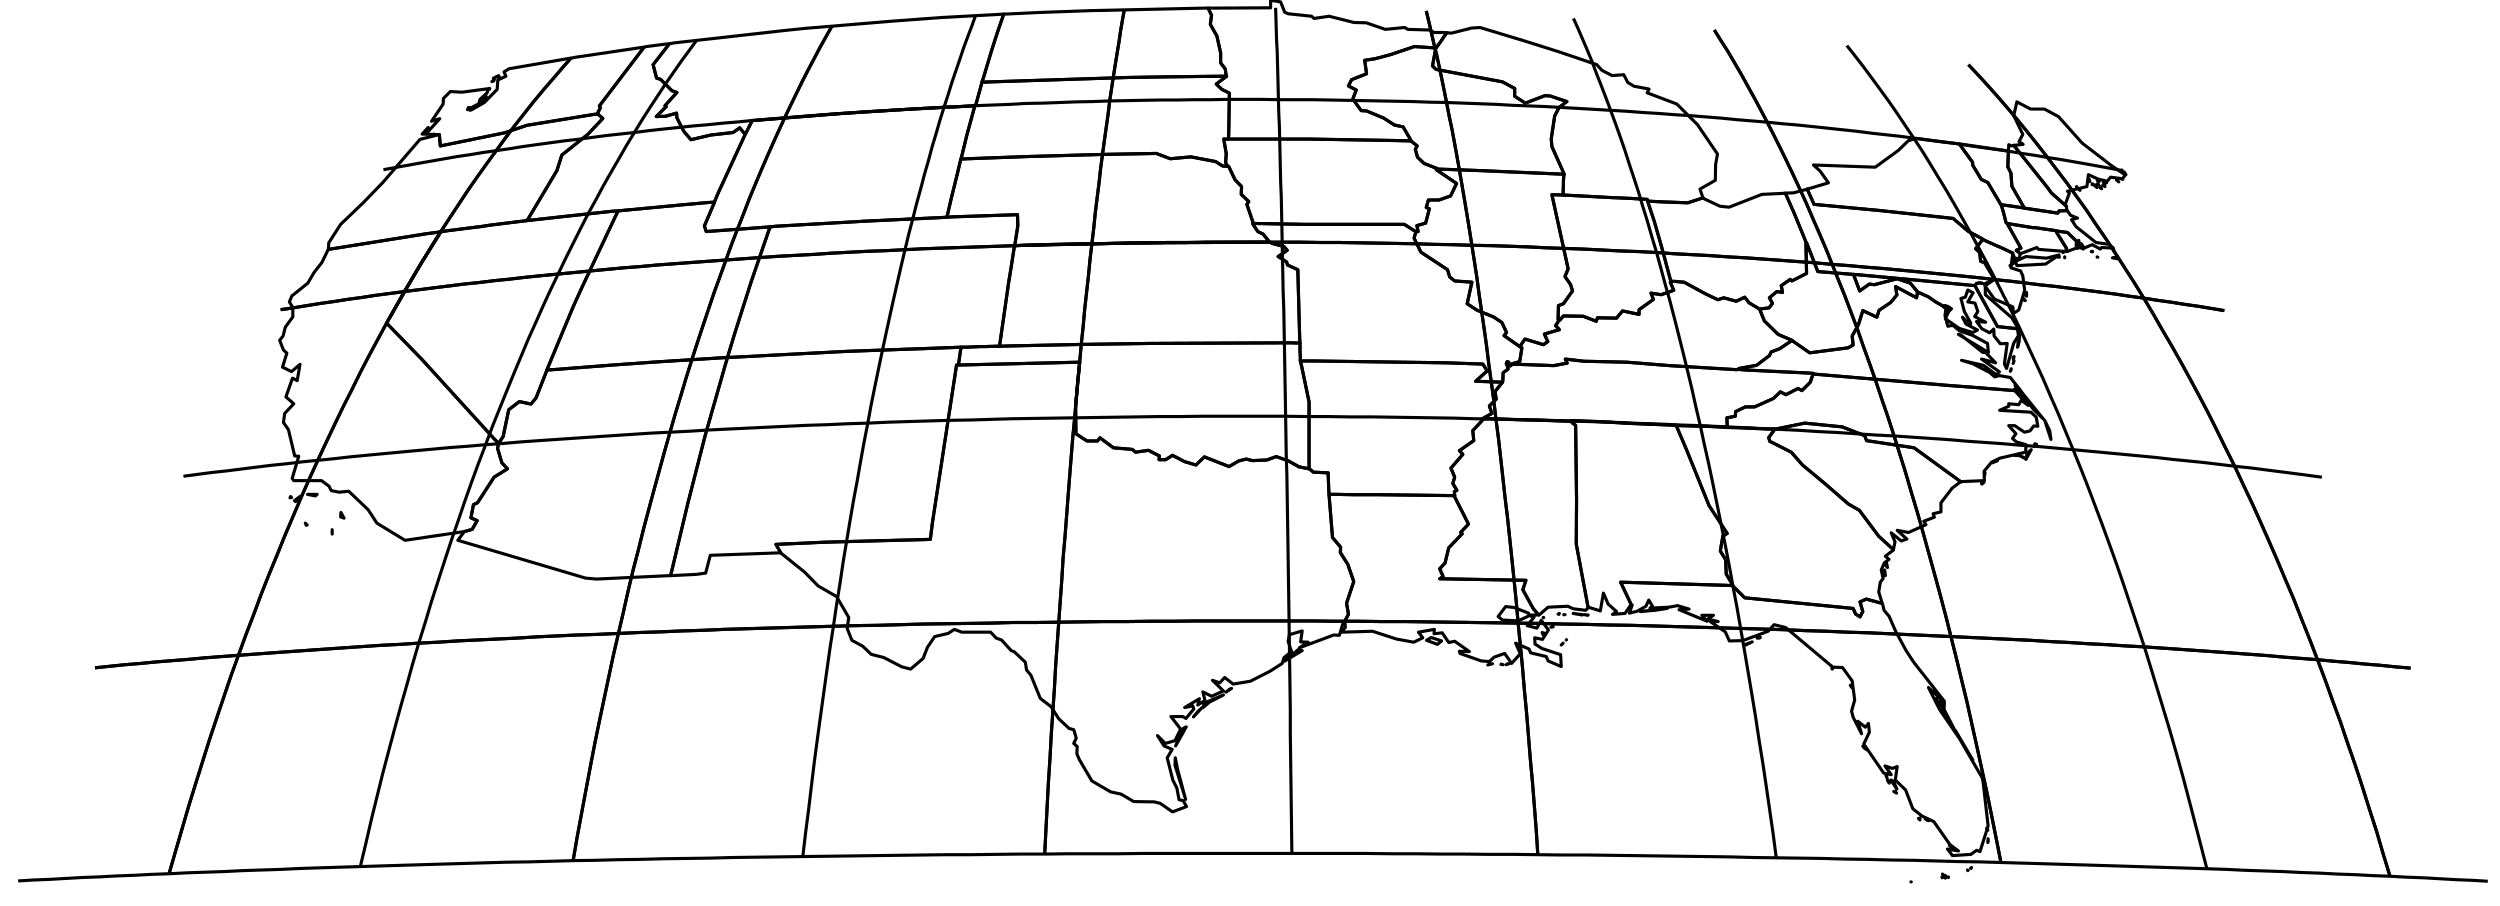 <?xml version="1.0" encoding="utf-8"?><!DOCTYPE svg  PUBLIC '-//W3C//DTD SVG 1.1//EN'  'http://www.w3.org/Graphics/SVG/1.1/DTD/svg11.dtd'><svg enable_background="new 0 0 800 290" height="290px" pretty_print="False" style="stroke-linejoin: round; stroke:#000; fill: none;" version="1.1" viewBox="0 0 800 290" width="800px" xmlns="http://www.w3.org/2000/svg" xmlns:xlink="http://www.w3.org/1999/xlink"><defs><style type="text/css"><![CDATA[path { fill-rule: evenodd; }]]></style></defs><g class="" id="usa"><path d="M671.3,82.3L671.1,82.2L671.1,82.3L671.3,82.3Z M677.5,82.2L677.4,82.8L676.0,82.5L677.5,82.2Z M669.2,80.5L669.6,80.6L669.6,80.4L669.2,80.5Z M676.5,80.5L676.4,80.0L676.2,79.6L676.5,80.5Z M647.8,66.6L647.3,66.5L643.3,65.9L641.0,65.6L640.4,65.5L640.4,65.6L641.0,67.6L641.5,69.5L641.9,71.2L642.3,71.5L643.4,71.7L650.8,72.9L650.9,72.8L657.8,73.8L657.9,73.9L658.7,74.0L661.6,74.4L664.7,77.4L664.7,77.4L665.1,77.4L665.2,76.9L665.3,77.8L665.3,77.8L665.9,78.0L666.0,78.1L666.9,79.4L666.9,79.4L669.5,78.3L672.1,79.7L672.5,79.2L676.3,79.4L674.9,78.2L670.7,77.6L664.3,72.5L662.9,70.3L664.8,69.8L662.6,68.9L661.5,67.4L661.5,67.4L658.9,67.5L658.5,68.2L647.8,66.6L647.8,66.6Z " data-name="Massachusetts"/><path d="M386.6,2.6L387.7,4.9L387.3,7.8L389.4,11.5L390.6,16.9L390.6,20.1L392.1,22.1L392.3,23.8L392.5,24.4L392.4,24.5L389.2,26.9L391.0,28.6L393.4,29.8L393.2,42.6L393.1,44.5L396.8,44.5L407.8,44.5L418.7,44.5L447.9,45.0L451.5,45.1L451.5,44.9L449.0,40.6L446.2,40.0L442.8,37.8L437.3,35.5L435.6,35.4L432.9,31.7L434.0,28.8L431.5,27.5L432.5,25.5L437.3,23.6L436.7,19.3L440.0,18.8L444.9,17.5L452.6,14.9L458.7,15.3L459.6,15.3L459.8,15.0L461.1,13.2L462.1,11.7L463.0,10.5L462.0,10.4L459.0,10.4L457.3,9.6L450.5,9.4L449.5,8.8L443.3,9.4L437.2,7.3L433.3,7.2L425.3,5.2L420.5,5.9L419.7,5.2L412.2,4.4L411.1,3.9L409.8,0.6L406.6,0.1L406.6,2.5L387.3,2.6L386.6,2.6Z " data-name="Minnesota"/><path d="M314.7,24.9L317.3,16.2L319.2,10.3L321.2,4.5L319.8,4.6L301.3,5.6L285.1,6.8L257.4,9.1L251.6,9.7L215.9,13.7L214.2,14.0L209.0,20.7L210.1,25.0L211.4,25.4L215.0,29.0L216.6,29.6L212.8,33.8L213.2,34.1L210.0,37.3L213.0,37.2L216.5,36.2L216.6,37.7L218.8,42.0L221.1,44.7L227.5,43.2L234.6,42.4L236.7,40.9L238.2,42.7L238.6,42.7L238.8,42.4L240.7,38.6L269.4,36.3L291.7,34.9L311.0,33.9L312.0,33.8L312.2,33.8L312.3,33.3L312.6,32.3L314.0,27.2L314.2,26.3L314.7,24.9Z " data-name="Montana"/><path d="M385.2,2.6L349.1,3.4L332.3,4.0L321.9,4.5L321.2,4.5L319.2,10.3L317.3,16.2L314.7,24.9L314.2,26.3L317.0,26.2L360.6,24.8L372.8,24.6L390.0,24.4L392.5,24.4L392.3,23.8L392.1,22.1L390.6,20.1L390.6,16.9L389.4,11.5L387.3,7.8L387.7,4.9L386.6,2.6L385.2,2.6Z " data-name="North Dakota"/><path d="M214.1,14.0L212.3,14.2L206.9,14.9L206.1,15.1L191.8,33.9L192.1,34.5L191.3,36.1L191.3,36.5L191.3,36.5L192.9,37.9L188.1,43.0L179.8,49.6L178.2,54.6L169.2,69.7L168.6,70.6L170.4,70.4L183.0,69.0L184.9,68.8L195.9,67.6L197.8,67.5L199.7,67.3L218.8,65.5L226.6,64.8L228.6,64.7L229.2,63.2L229.8,61.8L238.0,44.0L238.6,42.7L238.2,42.7L236.7,40.9L234.6,42.4L227.5,43.2L221.1,44.7L218.8,42.0L216.6,37.7L216.5,36.2L213.0,37.2L210.0,37.3L213.2,34.1L212.8,33.8L216.6,29.6L215.0,29.0L211.4,25.4L210.1,25.0L209.0,20.7L214.2,14.0L214.1,14.0Z " data-name="Idaho"/><path d="M136.4,42.3L136.7,41.8L136.5,41.8L136.4,42.3Z M150.4,35.3L150.9,34.9L150.6,35.0L150.4,35.3Z M149.6,35.1L150.2,34.4L149.9,34.4L149.6,35.1Z M154.4,32.8L154.6,32.2L153.2,33.3L154.4,32.8Z M155.1,31.5L155.6,30.9L155.5,30.8L155.1,31.5Z M156.6,28.6L156.7,28.3L156.5,28.3L156.6,28.6Z M158.0,25.9L158.2,25.4L157.4,26.1L158.0,25.9Z M159.7,25.1L159.9,24.8L159.6,25.0L159.7,25.1Z M159.6,24.2L157.9,25.0L158.2,24.9L159.6,24.2Z M140.6,43.1L140.9,46.7L161.5,42.5L168.6,40.1L190.1,36.6L191.3,36.5L191.3,36.1L192.1,34.5L191.8,33.9L206.1,15.1L205.2,15.2L184.3,18.3L162.9,22.0L161.3,23.0L161.9,24.4L159.3,25.6L159.1,28.6L155.0,32.8L150.8,35.2L150.2,34.8L153.2,33.2L153.6,31.8L155.9,29.7L156.1,28.4L147.9,29.5L144.1,29.3L141.9,31.5L141.8,33.3L138.1,38.8L140.7,38.0L136.9,42.2L137.0,40.8L135.1,42.9L140.6,43.1L140.6,43.1Z " data-name="Washington"/><path d="M230.9,114.5L208.8,115.9L196.2,116.8L176.8,118.3L175.0,118.4L175.0,118.5L171.5,127.4L169.9,129.3L166.2,128.5L162.8,131.1L161.0,139.7L159.6,141.8L159.6,141.9L159.6,142.0L159.2,143.4L160.6,148.1L162.4,150.0L158.1,152.7L152.8,160.9L151.5,161.5L150.7,165.7L152.7,166.6L151.1,169.4L148.6,170.1L148.6,170.1L146.5,172.9L187.4,185.0L190.9,185.3L214.3,184.2L214.6,184.2L220.1,161.1L225.7,139.2L232.2,116.4L232.8,114.4L230.9,114.5Z " data-name="Arizona"/><path d="M106.3,169.5L106.3,170.6L106.3,170.9L106.3,169.5Z M97.7,167.4L98.0,168.1L98.3,168.0L97.7,167.4Z M109.1,164.0L109.0,165.4L110.1,165.8L109.1,164.0Z M96.1,158.8L94.2,160.2L94.6,160.5L96.1,158.8Z M93.0,158.9L92.8,159.3L93.3,159.2L93.0,158.9Z M98.4,158.2L100.9,158.7L101.5,158.2L98.4,158.2Z M141.0,74.2L138.7,74.5L136.4,74.8L105.1,79.8L105.0,79.9L103.0,84.0L100.5,87.2L98.5,90.6L93.4,94.7L92.6,96.6L93.7,98.4L93.7,101.4L91.3,104.7L90.6,107.5L89.5,108.9L90.7,112.0L91.8,113.0L90.4,117.5L93.3,118.9L96.0,116.6L95.1,121.8L93.6,121.0L91.5,127.0L94.0,129.2L91.1,132.3L90.7,135.2L92.3,137.5L94.3,145.9L95.6,146.0L93.5,153.1L94.0,153.8L102.9,153.8L105.3,155.6L106.0,157.0L108.5,157.5L111.6,157.2L117.8,163.1L120.6,167.4L129.6,172.9L148.6,170.1L148.6,170.1L151.1,169.4L152.7,166.6L150.7,165.7L151.5,161.5L152.8,160.9L158.1,152.7L162.4,150.0L160.6,148.1L159.2,143.4L159.6,142.0L159.6,141.9L158.1,140.4L135.0,115.0L123.7,103.4L127.3,97.1L134.6,84.5L140.0,75.9L141.0,74.2Z " data-name="California"/><path d="M303.0,69.5L301.6,69.6L276.3,70.8L274.6,70.9L248.2,72.4L246.5,72.6L246.0,73.8L240.4,90.1L235.3,106.1L233.2,113.0L232.8,114.4L235.0,114.3L269.6,112.5L272.0,112.4L305.2,111.2L307.6,111.1L309.1,111.1L313.9,110.9L315.4,110.9L318.6,110.8L319.8,110.8L320.0,109.7L322.8,90.2L323.6,85.3L324.5,79.5L324.7,78.6L324.8,78.0L325.7,72.3L325.6,68.7L304.7,69.4L303.0,69.5Z " data-name="Colorado"/><path d="M175.7,116.7L183.4,98.2L186.3,91.8L197.1,68.9L197.8,67.5L195.9,67.6L184.9,68.8L183.0,69.0L170.4,70.4L168.6,70.6L166.9,70.8L156.4,72.1L154.6,72.4L142.7,73.9L141.0,74.2L140.0,75.9L134.6,84.5L127.3,97.1L123.7,103.4L135.0,115.0L158.1,140.4L159.6,141.9L159.6,141.8L161.0,139.7L162.8,131.1L166.2,128.5L169.9,129.3L171.5,127.4L175.0,118.5L175.0,118.4L175.7,116.7Z " data-name="Nevada"/><path d="M306.9,115.4L307.1,114.0L307.3,112.5L307.6,111.1L305.2,111.2L272.0,112.4L269.6,112.5L235.0,114.3L232.8,114.4L232.2,116.4L225.7,139.2L220.1,161.1L214.6,184.2L214.9,184.2L222.8,183.8L225.8,183.4L227.3,177.7L249.7,176.9L249.9,177.0L248.3,174.2L264.0,173.5L297.7,172.6L298.4,167.1L306.1,116.8L306.7,116.8L306.9,115.4Z " data-name="New Mexico"/><path d="M105.1,79.8L136.4,74.8L138.7,74.5L141.0,74.2L142.7,73.9L154.6,72.4L156.4,72.1L166.9,70.8L168.6,70.6L169.2,69.7L178.2,54.6L179.8,49.6L188.1,43.0L192.9,37.9L191.3,36.5L191.3,36.5L190.1,36.6L168.6,40.1L161.5,42.5L140.9,46.7L140.6,43.1L140.4,43.1L134.4,44.6L122.5,58.4L116.3,64.8L109.0,71.8L105.2,77.7L105.1,79.7L105.1,79.8Z M138.9,43.1L138.9,42.9L138.7,43.1L138.9,43.1Z " data-name="Oregon"/><path d="M197.8,67.5L197.1,68.9L186.3,91.8L183.4,98.2L175.7,116.7L175.0,118.4L176.8,118.3L196.2,116.8L208.8,115.9L230.9,114.5L232.8,114.4L233.2,113.0L235.3,106.1L240.4,90.1L246.0,73.8L246.5,72.6L245.1,72.7L226.0,74.1L225.4,72.3L228.4,65.3L228.6,64.7L226.6,64.8L218.8,65.5L199.7,67.3L197.8,67.5Z " data-name="Utah"/><path d="M307.8,49.8L309.4,43.2L309.7,42.1L311.7,34.8L312.0,33.8L311.0,33.9L291.7,34.9L269.4,36.3L240.7,38.6L238.8,42.4L238.6,42.7L238.0,44.0L229.8,61.8L229.2,63.2L228.6,64.7L228.4,65.3L225.4,72.3L226.0,74.1L245.1,72.7L246.5,72.6L248.2,72.4L274.6,70.9L276.3,70.8L301.6,69.6L303.0,69.5L303.3,68.3L304.4,63.5L306.4,55.4L307.2,52.0L307.5,50.9L307.8,49.8Z " data-name="Wyoming"/><path d="M416.1,115.5L416.5,117.1L418.9,128.6L418.9,131.2L418.9,147.3L418.9,150.0L419.1,150.1L420.3,151.1L425.0,151.3L425.2,156.7L425.3,158.2L427.8,158.2L432.8,158.3L440.3,158.3L465.3,158.6L465.5,158.6L465.4,157.3L466.2,156.9L464.9,154.7L465.5,152.7L464.3,149.8L468.1,145.4L467.0,144.2L471.6,141.0L471.3,137.8L474.7,134.1L474.7,134.0L474.5,133.9L477.4,132.3L476.6,129.9L478.8,127.7L478.4,125.3L480.8,122.3L480.8,122.3L480.8,122.3L472.2,122.0L475.9,118.7L474.5,116.5L462.8,116.1L419.7,115.5L416.1,115.5Z " data-name="Arkansas"/><path d="M459.8,53.9L455.7,52.3L453.6,50.3L452.9,47.8L453.5,46.7L451.5,45.1L451.5,45.1L447.9,45.0L418.7,44.5L407.8,44.5L396.8,44.5L393.1,44.5L391.6,44.5L392.4,49.2L392.2,52.0L392.7,52.9L392.6,53.2L393.2,53.3L395.2,57.5L397.3,59.7L397.2,62.2L399.6,64.5L399.0,65.4L401.0,71.3L400.9,71.5L400.9,71.5L417.8,71.8L449.4,71.8L453.0,74.1L453.1,74.2L453.8,74.1L453.4,72.2L456.2,71.4L457.4,66.8L456.4,66.4L457.1,64.0L460.5,64.0L464.2,62.7L466.1,58.7L459.6,54.3L459.7,54.1L459.8,53.9Z " data-name="Iowa"/><path d="M406.4,77.5L403.9,77.5L368.1,77.7L365.5,77.7L327.5,78.5L324.7,78.6L324.5,79.5L323.6,85.3L322.8,90.2L320.0,109.7L319.8,110.8L323.1,110.7L346.9,110.2L367.9,109.9L413.0,109.7L416.0,109.8L415.9,108.3L415.3,86.3L412.0,84.8L411.7,83.8L409.0,82.1L411.9,80.1L410.9,78.9L407.1,77.9L406.4,77.5Z " data-name="Kansas"/><path d="M400.9,71.5L400.9,71.7L402.5,74.1L404.2,74.9L406.1,77.3L406.4,77.5L407.1,77.9L410.9,78.9L411.9,80.1L409.0,82.1L411.7,83.8L412.0,84.8L415.3,86.3L415.9,108.3L416.0,109.8L416.0,111.2L416.0,112.6L416.1,114.0L416.1,115.5L419.7,115.5L462.8,116.1L474.5,116.5L475.9,118.7L472.2,122.0L480.8,122.3L480.8,122.3L480.9,121.9L481.0,119.3L482.6,118.1L482.2,116.6L482.1,116.5L482.0,116.4L482.3,115.7L482.8,115.9L483.0,116.4L483.0,116.5L482.9,116.6L482.9,117.0L483.3,117.1L483.9,116.6L483.9,116.6L483.9,116.4L486.0,115.8L486.3,115.7L487.0,111.4L486.9,111.2L486.6,111.1L481.3,107.4L482.1,106.4L480.6,103.2L477.9,101.4L472.7,99.3L469.5,97.2L471.0,90.3L465.5,89.9L463.9,88.6L463.2,86.3L454.7,80.7L452.5,76.2L453.1,74.2L453.1,74.2L453.0,74.1L449.4,71.8L417.8,71.8L400.9,71.5L400.9,71.5Z " data-name="Missouri"/><path d="M307.5,50.9L307.2,52.0L306.4,55.4L304.4,63.5L303.3,68.3L303.0,69.5L304.7,69.4L325.6,68.7L325.7,72.3L324.8,78.0L324.7,78.6L327.5,78.5L365.5,77.7L368.1,77.7L403.9,77.5L406.4,77.5L406.1,77.3L404.2,74.9L402.5,74.1L400.9,71.7L400.9,71.5L401.0,71.3L399.0,65.4L399.6,64.5L397.2,62.2L397.3,59.7L395.2,57.5L393.2,53.3L392.6,53.2L391.2,53.1L389.0,51.7L381.1,50.2L374.5,50.8L370.0,49.1L353.5,49.4L328.6,50.1L309.6,50.8L307.5,50.9Z " data-name="Nebraska"/><path d="M416.1,114.0L416.0,112.6L416.0,111.2L416.0,109.8L413.0,109.7L367.9,109.9L346.9,110.2L323.1,110.7L319.8,110.8L318.6,110.8L315.4,110.9L313.9,110.9L309.1,111.1L307.6,111.1L307.3,112.5L307.1,114.0L306.9,115.4L306.7,116.8L307.1,116.8L345.5,115.9L344.2,129.9L344.3,138.8L347.8,141.1L351.2,141.1L352.0,140.1L356.3,143.3L362.3,143.8L363.4,144.7L367.5,144.1L371.0,145.9L370.9,147.1L373.0,147.1L375.2,145.7L379.0,147.7L382.7,148.8L385.4,146.2L393.3,149.3L396.4,147.5L398.8,146.9L400.8,147.4L405.4,147.2L408.4,146.1L412.3,147.5L415.7,149.4L418.8,150.0L418.9,150.0L418.9,147.3L418.9,131.2L418.9,128.6L416.5,117.1L416.1,115.5L416.1,114.0Z " data-name="Oklahoma"/><path d="M314.2,26.3L314.0,27.2L312.6,32.3L312.3,33.3L312.2,33.8L312.0,33.8L311.7,34.8L309.7,42.1L309.4,43.2L307.8,49.8L307.5,50.9L309.6,50.8L328.6,50.1L353.5,49.4L370.0,49.1L374.5,50.8L381.1,50.2L389.0,51.7L391.2,53.1L392.6,53.2L392.7,52.9L392.2,52.0L392.4,49.2L391.6,44.5L393.1,44.5L393.2,42.6L393.4,29.8L391.0,28.6L389.2,26.9L392.4,24.5L392.5,24.4L390.0,24.4L372.8,24.6L360.6,24.8L317.0,26.2L314.2,26.3Z " data-name="South Dakota"/><path d="M477.6,212.4L476.6,212.5L476.1,212.8L477.6,212.4Z M481.0,212.7L480.4,212.5L480.3,212.6L481.0,212.7Z M482.9,212.4L482.4,212.4L482.0,212.7L482.9,212.4Z M499.7,206.3L500.2,205.8L499.6,206.4L499.7,206.3Z M501.3,204.7L501.2,204.8L501.2,204.8L501.3,204.7Z M460.0,206.2L461.3,205.1L458.0,204.0L456.5,204.9L460.0,206.2Z M494.4,202.7L493.5,202.4L493.8,203.1L494.4,202.7Z M496.3,200.7L497.0,200.6L497.0,200.3L496.3,200.7Z M494.0,197.6L493.8,197.6L493.9,197.7L494.0,197.6Z M465.5,158.6L465.3,158.6L440.3,158.3L432.8,158.3L427.8,158.2L425.3,158.2L425.4,159.7L426.4,172.0L429.0,175.1L428.9,176.8L431.3,180.6L433.2,186.1L430.9,193.0L431.5,196.6L430.2,199.0L430.4,199.0L430.5,200.8L429.1,202.3L439.2,202.0L446.9,204.5L452.4,205.5L455.3,204.1L453.9,202.3L459.0,201.4L458.9,202.8L461.5,202.5L463.6,205.6L465.5,205.2L470.2,208.5L467.0,208.4L467.2,209.1L474.0,211.5L476.6,211.7L478.1,210.3L481.5,209.1L483.7,212.3L486.5,209.2L485.0,205.8L489.3,207.7L489.8,208.9L494.8,210.1L495.4,211.5L499.6,213.3L499.4,209.5L493.4,207.5L491.2,206.1L491.1,204.1L493.6,204.6L495.5,201.6L493.2,198.5L491.8,201.0L488.7,200.2L490.9,197.5L489.4,197.0L485.8,198.7L480.8,198.4L479.4,197.3L481.8,194.1L484.5,194.4L489.1,196.2L489.3,196.8L492.4,196.8L492.4,196.8L490.6,194.7L487.3,188.7L488.3,185.7L460.7,185.2L461.8,184.5L460.7,182.0L462.4,180.2L463.6,175.3L467.9,170.8L467.4,170.4L469.9,167.7L465.5,159.0L465.5,158.6Z " data-name="Louisiana"/><path d="M379.4,255.8L376.8,246.1L376.1,242.5L376.0,244.9L379.4,255.8Z M379.6,232.6L378.6,233.1L376.2,238.7L379.6,232.6Z M381.9,229.4L383.3,227.7L384.7,226.4L381.9,229.4Z M391.5,222.4L385.3,225.0L385.0,226.4L387.0,224.7L391.5,222.4Z M392.3,221.5L394.1,220.3L393.5,220.5L392.3,221.5Z M415.4,207.9L411.0,211.6L416.7,208.2L415.4,207.9Z M306.7,116.8L306.1,116.8L298.4,167.1L297.7,172.6L264.0,173.5L248.3,174.2L249.9,177.0L249.9,177.0L257.5,183.1L261.8,187.5L267.7,190.9L271.6,197.6L271.1,201.1L272.6,204.9L276.1,206.8L278.8,209.4L282.8,210.4L288.6,213.4L291.4,214.1L295.4,210.7L296.8,207.1L299.1,203.7L303.4,202.7L305.4,201.4L307.8,202.3L317.0,202.3L318.8,204.2L320.5,204.8L323.6,208.2L324.6,208.6L328.1,211.9L328.5,214.4L329.9,216.1L332.9,223.5L336.3,226.1L338.8,230.0L342.1,233.1L343.6,233.5L344.4,236.2L343.6,237.9L344.7,238.9L344.6,241.2L345.4,243.1L349.4,249.9L355.4,253.4L358.7,254.1L362.8,256.5L369.4,256.6L371.3,257.1L375.2,259.8L379.7,258.1L378.6,256.2L377.3,255.9L376.6,252.2L375.3,249.6L373.5,242.5L375.1,239.8L372.5,238.7L370.4,235.4L372.9,237.9L376.0,237.0L377.8,233.3L374.7,229.3L378.5,229.3L379.5,229.9L382.0,226.9L381.7,225.9L379.1,226.4L383.8,223.6L383.3,225.6L385.6,224.1L384.9,221.4L387.7,222.8L391.5,221.1L388.0,217.7L390.3,218.5L391.9,216.8L394.6,218.9L400.1,218.0L406.4,214.8L410.3,212.3L410.9,210.4L413.3,208.5L412.2,205.2L412.6,203.1L416.7,201.9L416.2,205.4L418.6,205.5L415.8,207.3L426.8,203.2L428.6,203.3L429.9,199.0L430.2,199.0L431.5,196.6L430.9,193.0L433.2,186.1L431.3,180.6L428.9,176.8L429.0,175.1L426.4,172.0L425.4,159.7L425.3,158.2L425.2,156.7L425.0,151.3L420.3,151.1L419.1,150.1L418.9,150.0L418.8,150.0L415.7,149.4L412.3,147.5L408.4,146.1L405.4,147.2L400.8,147.4L398.8,146.9L396.4,147.5L393.3,149.3L385.4,146.2L382.7,148.8L379.0,147.7L375.2,145.7L373.0,147.1L370.9,147.1L371.0,145.9L367.5,144.1L363.4,144.7L362.3,143.8L356.3,143.3L352.0,140.1L351.2,141.1L347.8,141.1L344.3,138.8L344.2,129.9L345.5,115.9L307.1,116.8L306.7,116.8Z " data-name="Texas"/><path d="M642.3,71.5L642.5,71.9L646.7,79.4L645.2,80.1L646.5,81.2L646.5,81.2L651.8,79.2L652.3,79.8L661.4,80.5L661.5,80.4L661.2,79.7L661.3,79.5L658.2,74.5L657.9,73.9L657.8,73.8L650.9,72.8L650.8,72.9L643.4,71.7L642.3,71.5Z " data-name="Connecticut"/><path d="M644.4,46.5L643.7,46.7L642.8,46.3L642.7,48.3L642.7,48.3L642.5,53.4L643.5,55.4L643.8,59.6L647.8,66.6L647.8,66.6L647.8,66.6L658.5,68.2L658.9,67.5L661.5,67.4L661.5,67.4L661.3,66.8L661.3,65.9L660.9,65.8L660.8,65.6L656.4,61.7L655.5,60.4L644.4,46.5L644.4,46.5Z " data-name="New Hampshire"/><path d="M664.8,79.5L664.5,78.7L664.4,78.9L664.8,79.5Z M665.9,79.4L664.9,78.1L665.0,79.1L665.9,79.4Z M665.4,78.1L665.9,78.9L666.6,79.7L666.9,79.4L666.0,78.1L665.9,78.0L665.3,77.8L665.4,78.1Z M657.9,73.9L658.2,74.5L661.3,79.5L661.2,79.7L661.5,80.4L661.7,80.4L664.4,79.4L664.4,77.8L664.7,77.5L664.7,77.4L661.6,74.4L658.7,74.0L657.9,73.9Z " data-name="Rhode Island"/><path d="M641.9,48.2L634.3,47.1L630.9,46.6L627.4,46.1L627.0,46.1L631.2,51.9L631.3,52.9L634.0,57.4L636.1,58.4L640.3,65.5L640.4,65.5L641.0,65.6L643.3,65.9L647.3,66.5L647.8,66.6L647.8,66.6L643.8,59.6L643.5,55.4L642.5,53.4L642.7,48.3L641.9,48.2Z " data-name="Vermont"/><path d="M502.8,134.8L503.1,135.3L504.2,136.1L504.5,160.1L504.4,174.1L508.2,194.4L508.6,194.4L512.1,195.5L513.1,189.8L514.6,193.3L517.3,195.7L516.0,196.6L520.0,196.3L521.9,193.5L522.0,193.5L518.6,186.3L552.3,187.3L554.5,187.4L554.5,187.3L552.4,183.7L552.2,179.1L550.5,176.3L551.3,171.6L552.7,170.7L546.9,161.8L539.6,143.7L536.4,136.2L536.4,136.1L534.1,136.0L521.8,135.5L511.5,134.9L502.7,134.6L502.8,134.8Z " data-name="Alabama"/><path d="M611.6,282.2L611.5,282.2L611.5,282.2L611.6,282.2Z M621.5,280.8L621.4,280.7L621.5,280.9L621.5,280.8Z M623.5,280.8L623.5,280.6L623.4,280.8L623.5,280.8Z M622.8,280.5L622.4,280.1L622.4,280.1L622.8,280.5Z M622.5,281.0L621.6,279.7L622.1,280.7L622.5,281.0Z M629.6,278.4L629.7,278.6L629.8,278.5L629.6,278.4Z M630.7,277.9L630.9,277.6L630.6,277.8L630.7,277.9Z M624.9,271.4L624.9,271.0L624.5,270.9L624.9,271.4Z M623.8,270.5L624.2,270.9L624.2,270.7L623.8,270.5Z M636.1,269.6L636.2,269.3L636.2,268.4L636.1,269.6Z M636.1,265.7L635.8,264.9L635.7,265.2L636.1,265.7Z M617.4,262.4L616.7,262.5L617.3,262.6L617.4,262.4Z M614.4,261.8L613.9,261.9L614.4,262.4L614.4,261.8Z M616.4,262.3L616.4,262.1L616.0,261.9L616.4,262.3Z M606.4,253.2L606.0,253.3L606.9,253.8L606.4,253.2Z M604.6,250.6L604.0,249.6L604.3,250.3L604.6,250.6Z M607.0,252.5L605.9,250.0L605.1,249.6L607.0,252.5Z M603.9,249.1L603.7,248.4L603.5,248.1L603.9,249.1Z M597.5,240.0L596.1,238.8L596.6,239.4L597.5,240.0Z M631.3,243.2L625.7,233.7L625.4,233.6L631.3,243.2Z M621.0,223.2L619.5,223.5L620.5,226.3L621.0,223.2Z M592.4,219.8L592.7,220.1L592.7,219.9L592.4,219.8Z M592.4,219.5L592.1,219.3L592.2,219.3L592.4,219.5Z M586.4,214.0L586.2,213.7L586.3,214.1L586.4,214.0Z M558.4,206.5L560.7,205.4L558.1,206.4L558.4,206.5Z M563.0,204.2L563.3,204.0L562.3,204.2L563.0,204.2Z M533.5,194.7L524.9,195.7L529.6,195.3L533.5,194.7Z M554.5,187.4L552.3,187.3L518.6,186.3L522.0,193.5L522.3,193.6L521.4,196.2L523.9,195.6L526.7,194.0L527.6,192.0L528.8,194.0L528.0,194.6L534.1,194.3L536.8,193.8L540.5,194.9L537.3,195.1L546.3,198.8L544.6,196.9L548.3,196.9L546.5,198.1L549.8,198.9L547.3,198.9L552.1,202.2L553.4,205.1L557.7,205.0L565.8,202.0L567.7,199.9L571.4,200.8L586.5,213.5L589.6,213.6L592.7,217.9L593.5,224.0L592.5,227.6L593.0,229.5L595.7,234.8L594.5,230.8L596.9,232.7L597.9,231.5L598.2,234.3L596.4,238.1L602.8,247.4L605.2,247.9L603.2,245.1L605.6,245.9L607.1,245.3L606.5,249.6L609.8,252.8L612.1,258.8L615.0,261.1L618.8,262.9L624.0,270.3L626.7,272.3L623.2,271.7L624.8,273.8L630.7,273.4L632.5,272.1L633.6,272.5L636.2,264.3L634.6,250.3L634.3,248.9L627.0,236.3L620.7,227.1L617.1,220.0L620.1,222.8L620.7,222.6L622.0,228.4L625.4,233.4L622.1,227.0L622.2,224.4L612.3,211.8L609.9,208.1L606.7,202.2L604.5,197.2L602.9,195.3L602.4,193.2L602.3,193.1L597.2,191.7L595.2,192.6L596.1,195.7L595.2,197.4L593.8,196.5L593.0,194.7L558.3,191.3L554.4,187.4L554.5,187.4Z " data-name="Florida"/><path d="M603.3,184.2L603.1,182.4L602.7,183.8L603.3,184.2Z M604.0,181.6L603.7,180.2L603.5,181.0L604.0,181.6Z M567.9,137.3L567.0,137.3L561.3,137.1L557.5,136.9L553.7,136.8L552.7,136.8L551.6,136.7L545.8,136.4L544.2,136.4L537.7,136.2L536.4,136.1L536.4,136.2L539.6,143.7L546.9,161.8L552.7,170.7L551.3,171.6L550.5,176.3L552.2,179.1L552.4,183.7L554.5,187.3L554.5,187.4L554.4,187.4L558.3,191.3L593.0,194.7L593.8,196.5L595.2,197.4L596.1,195.7L595.2,192.6L597.2,191.7L602.3,193.1L602.3,193.1L601.2,189.4L601.7,186.3L602.6,185.1L602.0,182.4L603.0,180.1L604.5,179.0L603.3,178.0L605.9,176.0L605.9,175.9L601.2,171.6L595.0,163.3L591.5,161.3L583.9,154.7L576.8,148.8L573.2,144.7L566.3,141.2L566.0,140.0L567.9,137.4L567.9,137.3Z " data-name="Georgia"/><path d="M500.8,196.7L500.4,196.7L500.4,196.7L500.8,196.7Z M508.2,196.8L507.1,196.7L508.1,196.9L508.2,196.8Z M499.0,196.3L498.6,196.5L498.8,196.6L499.0,196.3Z M506.5,196.7L503.4,196.3L506.3,196.8L506.5,196.7Z M474.7,134.0L474.7,134.1L471.3,137.8L471.6,141.0L467.0,144.2L468.1,145.4L464.3,149.8L465.5,152.7L464.9,154.7L466.2,156.9L465.4,157.3L465.5,158.6L465.5,159.0L469.9,167.7L467.4,170.4L467.9,170.8L463.6,175.3L462.4,180.2L460.7,182.0L461.8,184.5L460.7,185.2L488.3,185.7L487.3,188.7L490.6,194.7L492.4,196.8L492.5,196.8L495.4,194.3L501.7,194.0L503.4,194.8L507.4,195.3L508.2,194.5L508.2,194.4L504.4,174.1L504.5,160.1L504.2,136.1L503.1,135.3L502.8,134.8L502.7,134.8L493.6,134.5L483.3,134.2L476.4,134.0L474.7,134.0Z " data-name="Mississippi"/><path d="M567.9,137.3L567.9,137.4L566.0,140.0L566.3,141.2L573.2,144.7L576.8,148.8L583.9,154.7L591.5,161.3L595.0,163.3L601.2,171.6L605.9,175.9L605.9,175.9L606.4,173.4L605.2,170.5L608.4,173.1L610.2,172.5L607.1,169.7L610.7,170.4L616.3,167.9L615.6,166.8L619.0,165.5L618.6,164.4L621.1,163.8L621.1,160.9L624.7,156.2L627.2,154.3L627.5,154.2L612.5,143.3L597.3,141.0L596.7,139.4L589.5,136.6L577.5,135.4L568.2,137.3L567.9,137.3Z " data-name="South Carolina"/><path d="M459.7,54.1L459.6,54.3L466.1,58.7L464.2,62.7L460.5,64.0L457.1,64.0L456.4,66.4L457.4,66.8L456.2,71.4L453.4,72.2L453.8,74.1L453.1,74.2L453.1,74.2L452.5,76.2L454.7,80.7L463.2,86.3L463.9,88.6L465.5,89.9L471.0,90.3L469.5,97.2L472.7,99.3L477.9,101.4L480.6,103.2L482.1,106.4L481.3,107.4L486.6,111.1L486.9,111.2L486.4,110.8L488.0,108.5L493.9,110.3L495.3,109.3L494.2,106.9L499.0,105.5L497.8,104.2L498.9,102.5L498.9,102.4L498.6,102.3L498.7,97.8L500.3,97.2L503.2,93.1L502.6,91.1L500.8,88.5L501.8,86.0L496.6,62.3L500.0,62.4L500.2,62.4L500.2,61.8L500.3,58.8L500.3,57.9L500.4,56.4L500.5,55.7L499.3,55.7L473.8,54.6L465.8,54.3L459.7,54.1L459.7,54.1Z " data-name="Illinois"/><path d="M498.9,102.4L499.2,102.4L500.3,101.1L506.6,101.2L510.8,102.8L511.2,101.7L517.3,101.8L519.2,99.5L524.5,100.6L524.5,99.1L529.1,95.8L528.3,93.8L531.6,94.3L535.6,92.9L534.5,90.3L534.7,90.2L534.5,89.4L531.6,78.6L529.3,70.6L527.5,65.2L527.3,64.4L527.1,63.8L522.0,63.5L515.1,63.2L500.2,62.4L500.2,62.4L500.0,62.4L496.6,62.3L501.8,86.0L500.8,88.5L502.6,91.1L503.2,93.1L500.3,97.2L498.7,97.8L498.6,102.3L498.9,102.4Z " data-name="Indiana"/><path d="M483.0,116.4L482.8,115.9L482.3,115.7L482.0,116.4L482.1,116.5L483.0,116.5L483.0,116.4Z M534.7,90.2L534.5,90.3L535.6,92.9L531.6,94.3L528.3,93.8L529.1,95.8L524.5,99.1L524.5,100.6L519.2,99.5L517.3,101.8L511.2,101.7L510.8,102.8L506.6,101.2L500.3,101.1L499.2,102.4L498.9,102.4L498.9,102.5L497.8,104.2L499.0,105.5L494.2,106.9L495.3,109.3L493.9,110.3L488.0,108.5L486.4,110.8L486.9,111.2L487.0,111.4L486.3,115.7L486.0,115.8L483.9,116.4L483.9,116.6L486.1,116.6L497.2,117.0L501.5,116.2L500.9,114.9L506.9,115.6L520.6,115.9L534.3,117.0L555.8,118.3L556.1,118.2L556.5,117.9L562.1,116.9L566.2,113.8L566.8,112.6L569.5,111.6L572.9,109.3L573.4,108.9L573.2,108.8L569.0,107.0L564.6,102.7L563.1,99.0L563.1,98.9L562.9,98.8L559.7,96.9L558.3,95.1L555.6,96.4L551.6,95.3L549.7,95.9L545.7,94.0L538.9,90.3L535.3,90.0L534.7,90.2Z " data-name="Kentucky"/><path d="M634.9,154.3L634.1,154.7L634.2,154.9L634.9,154.3Z M635.2,151.3L634.9,151.6L635.1,152.1L635.2,151.3Z M639.2,147.4L638.2,147.7L637.6,148.1L639.2,147.4Z M648.0,146.7L647.5,146.3L646.6,146.0L648.0,146.7Z M646.0,145.8L645.4,145.6L644.4,145.7L646.0,145.8Z M648.3,147.0L650.0,143.9L648.7,145.0L648.3,147.0Z M650.8,142.9L651.7,142.2L651.2,142.0L650.8,142.9Z M656.3,140.6L654.3,134.5L655.9,137.8L656.3,140.6Z M646.7,125.2L646.6,125.2L646.4,125.2L646.4,125.2L646.4,125.2L650.7,131.0L653.9,134.1L646.7,125.2L646.7,125.2Z M645.5,125.1L645.0,125.1L645.0,125.1L645.1,125.2L646.3,125.5L646.1,125.2L646.1,125.2L645.9,125.1L645.8,125.1L645.8,125.1L645.7,125.2L645.6,125.2L645.5,125.1L645.5,125.1Z M580.3,119.5L580.0,120.2L579.3,122.3L576.6,125.0L575.4,124.3L571.5,126.3L569.7,125.4L567.5,127.5L561.5,130.2L558.5,130.2L555.4,131.7L555.3,133.2L552.6,133.7L552.7,136.2L552.7,136.8L553.7,136.8L557.5,136.9L561.3,137.1L567.0,137.3L567.9,137.3L568.2,137.3L577.5,135.4L589.5,136.6L596.7,139.4L597.3,141.0L612.5,143.3L627.5,154.2L627.8,154.1L635.0,153.8L634.9,150.8L637.3,147.9L640.0,146.6L648.2,144.7L648.3,142.3L645.2,141.4L644.0,140.3L645.1,138.8L642.8,136.2L644.7,136.2L647.8,138.3L649.6,137.9L650.8,136.3L652.1,136.4L651.6,133.5L649.9,131.9L639.9,131.3L642.8,130.0L642.8,129.2L646.0,129.5L646.8,128.1L649.0,129.7L644.8,125.1L644.8,125.0L629.7,123.8L624.2,123.4L580.4,119.7L580.3,119.5Z " data-name="North Carolina"/><path d="M577.6,76.7L574.7,69.6L574.3,68.6L571.3,61.8L570.2,61.9L563.8,62.2L553.3,66.3L550.4,66.0L545.1,63.5L545.0,63.3L540.1,64.9L531.9,64.6L528.1,64.4L527.3,64.4L527.5,65.2L529.3,70.6L531.6,78.6L534.5,89.4L534.7,90.2L535.3,90.0L538.9,90.3L545.7,94.0L549.7,95.9L551.6,95.3L555.6,96.4L558.3,95.1L559.7,96.9L562.9,98.8L563.1,98.9L563.1,98.9L566.1,98.5L567.2,97.1L566.2,95.3L568.6,93.3L570.4,93.6L570.0,91.4L572.9,89.4L573.4,89.9L578.1,87.5L577.9,77.7L578.0,77.7L577.6,76.7Z " data-name="Ohio"/><path d="M483.9,116.6L483.9,116.6L483.3,117.1L482.9,117.0L482.9,116.6L483.0,116.5L482.1,116.5L482.2,116.6L482.6,118.1L481.0,119.3L480.9,121.9L480.8,122.3L480.8,122.3L478.4,125.3L478.8,127.7L476.6,129.9L477.4,132.3L474.5,133.9L474.7,134.0L476.4,134.0L483.3,134.2L493.6,134.5L502.7,134.8L502.8,134.8L502.7,134.6L511.5,134.9L521.8,135.5L534.1,136.0L536.4,136.1L537.7,136.2L544.2,136.4L545.8,136.4L551.6,136.7L552.7,136.8L552.7,136.2L552.6,133.7L555.3,133.2L555.4,131.7L558.5,130.2L561.5,130.2L567.5,127.5L569.7,125.4L571.5,126.3L575.4,124.3L576.6,125.0L579.3,122.3L580.0,120.2L580.3,119.5L579.2,119.4L558.6,118.4L557.4,118.3L556.1,118.2L555.8,118.3L534.3,117.0L520.6,115.9L506.9,115.6L500.9,114.9L501.5,116.2L497.2,117.0L486.1,116.6L483.9,116.6Z " data-name="Tennessee"/><path d="M645.8,125.1L645.9,125.1L646.1,125.2L646.1,125.2L645.9,124.9L645.8,125.1L645.8,125.1Z M643.6,118.0L643.5,118.6L643.3,118.8L643.6,118.0Z M644.4,115.8L644.5,115.5L644.2,116.3L644.4,115.8Z M644.3,115.1L644.5,114.1L644.2,114.3L644.3,115.1Z M646.0,109.6L645.8,109.6L645.8,109.8L645.6,111.1L645.8,110.7L646.0,109.6Z M573.4,108.9L572.9,109.3L569.5,111.6L566.8,112.6L566.2,113.8L562.1,116.9L556.5,117.9L556.1,118.2L557.4,118.3L558.6,118.4L579.2,119.4L580.3,119.5L580.4,119.7L624.2,123.4L629.7,123.8L644.8,125.0L644.8,125.0L644.5,124.7L644.5,124.6L645.0,125.1L645.0,125.1L645.0,125.1L645.5,125.1L645.5,125.1L644.8,123.2L645.2,123.4L646.4,125.2L646.4,125.2L646.4,125.2L646.6,125.2L646.7,125.2L646.4,124.7L643.3,120.8L639.8,120.2L638.3,120.6L636.7,119.2L631.3,116.4L627.7,115.3L634.7,116.9L638.8,119.9L639.8,119.0L634.1,114.9L638.6,116.1L635.4,112.8L634.5,112.8L627.5,107.2L626.7,107.0L636.3,112.8L636.0,109.9L631.2,107.3L627.1,105.9L624.9,104.1L623.3,104.4L622.4,101.0L622.7,98.6L622.6,98.5L622.4,98.5L622.3,98.4L621.9,98.1L621.7,97.9L619.4,96.6L617.1,95.0L613.8,93.5L613.6,93.4L613.6,93.5L613.3,95.3L606.6,91.7L607.0,94.4L605.0,96.8L601.3,99.3L600.6,101.5L596.1,99.4L594.7,103.9L592.7,107.5L593.0,110.4L591.4,111.3L579.1,112.9L573.5,109.0L573.4,108.9Z " data-name="Virginia"/><path d="M458.7,15.3L452.6,14.9L444.9,17.5L440.0,18.8L436.7,19.3L437.3,23.6L432.5,25.5L431.5,27.5L434.0,28.8L432.9,31.7L435.6,35.4L437.3,35.5L442.8,37.8L446.2,40.0L449.0,40.6L451.5,44.9L451.5,45.1L451.5,45.1L453.5,46.7L452.9,47.8L453.6,50.3L455.7,52.3L459.8,53.9L459.7,54.1L459.7,54.1L465.8,54.3L473.8,54.6L499.3,55.7L500.5,55.7L500.0,54.5L496.6,46.9L496.4,44.4L497.5,37.1L498.9,34.4L501.4,32.5L496.0,30.7L494.4,30.6L488.1,33.0L484.7,30.8L484.7,28.3L480.8,26.2L459.5,22.2L458.4,21.1L459.4,15.6L459.6,15.3L458.7,15.3Z " data-name="Wisconsin"/><path d="M578.0,77.7L577.9,77.7L578.1,87.5L573.4,89.9L572.9,89.4L570.0,91.4L570.4,93.6L568.6,93.3L566.2,95.3L567.2,97.1L566.1,98.5L563.1,98.9L563.1,98.9L563.1,99.0L564.6,102.7L569.0,107.0L573.2,108.8L573.4,108.9L573.5,109.0L579.1,112.9L591.4,111.3L593.0,110.4L592.7,107.5L594.7,103.9L596.1,99.4L600.6,101.5L601.3,99.3L605.0,96.8L607.0,94.4L606.6,91.7L613.3,95.3L613.6,93.5L613.6,93.4L613.6,93.4L611.3,90.6L607.1,89.2L599.8,91.1L598.2,90.9L595.1,93.1L593.1,87.8L591.7,87.7L581.7,86.9L580.3,83.3L578.1,77.7L578.0,77.7Z " data-name="West Virginia"/><path d="M632.0,91.4L632.4,92.2L639.2,104.5L645.6,105.2L645.5,105.2L645.6,105.2L645.8,105.3L645.8,105.3L646.0,105.3L645.8,105.1L643.8,101.7L635.3,94.3L635.3,91.0L635.3,90.9L633.6,90.5L632.5,90.7L632.0,91.4L632.0,91.4Z " data-name="Delaware"/><path d="M621.9,98.1L622.3,98.4L622.4,98.5L622.6,98.5L622.7,98.6L623.2,98.9L623.4,99.1L623.4,99.4L623.6,99.6L624.4,98.8L623.3,98.1L622.2,97.8L621.9,98.1Z " data-name="District of Columbia"/><path d="M646.1,109.5L646.3,107.1L646.1,108.8L645.9,109.6L645.8,109.6L646.0,109.6L646.1,109.5Z M646.0,105.3L645.8,105.3L646.0,105.6L646.1,106.2L646.0,105.3L646.0,105.3Z M593.1,87.8L595.1,93.1L598.2,90.9L599.8,91.1L607.1,89.2L611.3,90.6L613.6,93.4L613.6,93.4L613.8,93.5L617.1,95.0L619.4,96.6L621.7,97.9L621.9,98.1L622.2,97.8L623.3,98.1L624.4,98.8L623.6,99.6L623.6,99.7L622.5,102.0L627.0,105.1L631.3,106.4L632.8,105.6L629.1,103.7L628.0,101.5L630.5,104.2L630.6,103.3L628.6,99.7L627.5,95.5L628.9,95.1L629.7,92.8L631.4,93.7L629.7,96.6L632.0,97.0L632.9,99.7L631.9,101.3L635.4,103.1L632.5,102.9L634.2,105.2L636.7,106.5L638.0,105.3L638.1,107.5L640.1,110.0L642.3,109.9L641.4,116.5L642.1,117.9L644.4,109.8L645.9,107.4L645.6,105.3L645.6,105.2L639.2,104.5L632.4,92.2L632.0,91.4L630.9,91.3L612.9,89.6L603.1,88.7L594.4,87.9L593.1,87.8Z " data-name="Maryland"/><path d="M648.1,96.2L647.6,95.6L647.8,96.1L648.1,96.2Z M648.5,94.8L648.5,93.6L648.3,94.6L648.5,94.8Z M644.1,81.0L640.5,79.3L639.3,78.8L635.7,77.2L634.5,76.6L634.5,76.6L632.2,79.6L633.5,80.8L633.8,83.6L635.1,84.1L638.2,89.3L638.2,89.4L635.2,91.5L638.2,95.7L644.1,98.2L644.3,100.3L646.0,99.2L647.9,92.9L647.3,88.3L646.6,86.7L643.5,85.7L644.1,81.0L644.1,81.0Z " data-name="New Jersey"/><path d="M644.3,84.3L643.5,84.8L643.2,85.0L644.3,84.3Z M644.7,83.7L644.5,82.3L644.4,83.0L644.7,83.7Z M659.0,82.3L658.3,81.9L658.2,82.2L659.0,82.3Z M660.7,82.2L660.7,82.5L660.7,82.4L660.7,82.2Z M658.9,81.6L654.9,82.6L648.3,82.1L645.0,83.6L645.4,85.0L654.6,84.5L658.9,81.6Z M660.6,80.6L660.8,80.5L660.1,80.8L660.6,80.6Z M578.3,60.5L580.5,65.4L601.8,67.4L625.0,69.9L629.8,74.0L634.3,76.4L634.5,76.6L635.7,77.2L639.3,78.8L640.5,79.3L644.1,81.0L643.9,80.8L644.7,82.6L646.1,82.8L646.5,81.2L646.5,81.2L645.2,80.1L646.7,79.4L642.5,71.9L642.3,71.5L641.9,71.2L641.5,69.5L641.0,67.6L640.4,65.6L640.4,65.5L640.3,65.5L636.1,58.4L634.0,57.4L631.3,52.9L631.2,51.9L627.0,46.1L626.5,46.0L613.2,44.3L610.7,45.0L607.5,48.1L600.1,53.5L580.3,52.8L582.4,54.7L585.1,58.5L579.4,60.2L578.3,60.5Z " data-name="New York"/><path d="M578.1,60.6L575.4,61.3L574.0,61.7L571.5,61.8L571.3,61.8L574.3,68.6L574.7,69.6L577.6,76.7L578.0,77.7L578.1,77.7L580.3,83.3L581.7,86.9L591.7,87.7L593.1,87.8L594.4,87.9L603.1,88.7L612.9,89.6L630.9,91.3L632.0,91.4L632.0,91.4L632.5,90.7L633.6,90.5L635.3,90.9L635.4,90.7L637.8,89.5L638.0,89.3L638.2,89.3L635.1,84.1L633.8,83.6L633.5,80.8L632.2,79.6L634.5,76.6L634.5,76.6L634.3,76.4L629.8,74.0L625.0,69.9L601.8,67.4L580.5,65.4L578.3,60.5L578.1,60.6Z " data-name="Pennsylvania"/><path d="M665.6,60.9L665.1,60.4L665.1,60.6L665.6,60.9Z M664.7,60.3L664.6,59.9L664.5,59.7L664.7,60.3Z M672.5,60.4L672.2,59.8L672.0,60.0L672.5,60.4Z M671.0,60.0L671.0,59.6L670.3,59.4L671.0,60.0Z M670.0,59.1L669.5,58.8L669.5,59.1L670.0,59.1Z M672.9,59.3L673.6,59.7L673.3,59.4L672.9,59.3Z M671.3,58.7L670.9,59.0L671.6,59.1L671.3,58.7Z M668.7,57.7L668.5,57.8L668.7,58.1L668.7,57.7Z M671.8,58.0L671.1,57.5L671.2,57.8L671.8,58.0Z M668.5,57.4L668.3,57.0L668.1,57.2L668.5,57.4Z M674.1,58.5L673.3,58.9L673.1,58.4L674.1,58.5Z M678.0,58.2L677.5,57.7L677.3,57.6L678.0,58.2Z M679.3,57.4L678.9,57.2L678.9,57.3L679.3,57.4Z M679.4,55.3L678.9,55.1L679.5,55.4L679.4,55.3Z M680.3,55.9L679.7,55.0L679.8,55.7L680.3,55.9Z M679.3,55.1L679.0,54.4L678.7,54.7L679.3,55.1Z M644.4,46.5L655.5,60.4L656.4,61.7L660.8,65.6L660.8,65.6L662.2,61.8L661.6,61.2L667.8,59.7L668.3,55.9L671.4,57.3L674.3,58.0L675.4,56.7L679.2,57.2L680.1,56.0L675.4,52.8L666.3,45.8L658.7,37.3L654.2,34.9L649.8,34.9L645.4,32.6L644.4,37.0L647.3,43.0L646.1,45.3L647.4,46.2L644.6,46.5L644.4,46.5Z " data-name="Maine"/><path d="M463.0,10.5L462.1,11.7L461.1,13.2L459.8,15.0L459.6,15.3L459.4,15.6L458.4,21.1L459.5,22.2L480.8,26.2L484.7,28.3L484.7,30.8L488.1,33.0L494.4,30.6L496.0,30.7L501.4,32.5L498.9,34.4L497.5,37.1L496.4,44.4L496.6,46.9L500.0,54.5L500.5,55.7L500.4,56.4L500.3,57.9L500.3,58.8L500.2,61.8L500.2,62.4L500.2,62.4L515.1,63.2L522.0,63.5L527.1,63.8L527.3,64.4L528.1,64.4L531.9,64.6L540.1,64.9L545.0,63.3L544.9,63.2L544.0,60.5L548.9,57.7L549.0,52.6L549.6,49.3L543.2,39.9L536.6,33.3L527.1,29.7L527.7,28.5L522.9,27.6L520.9,26.4L519.6,23.9L515.9,24.2L512.6,22.5L511.0,20.7L498.6,16.5L487.5,13.0L473.6,8.8L470.8,9.0L464.5,10.6L463.3,10.5L463.0,10.5Z " data-name="Michigan"/></g><g class="" id="graticule"><path d="M5.8,281.9L10.8,281.6L15.9,281.4L21.1,281.1L26.4,280.8L31.8,280.6L37.3,280.3L42.8,280.1L48.4,279.8L54.1,279.6L59.9,279.3L65.8,279.1L71.7,278.9L77.7,278.6L83.8,278.4L90.0,278.2L96.2,277.9L102.5,277.7L108.9,277.5L115.3,277.3L121.8,277.1L128.4,276.9L135.1,276.7L141.8,276.5L148.6,276.3L155.4,276.1L162.3,275.9L169.3,275.8L176.3,275.6L183.4,275.4L190.5,275.3L197.7,275.1L204.9,275.0L212.2,274.8L219.6,274.7L227.0,274.6L234.4,274.4L241.9,274.3L249.4,274.2L256.9,274.1L264.5,274.0L272.2,273.9L279.8,273.8L287.5,273.7L295.3,273.6L303.0,273.5L310.8,273.5L318.6,273.4L326.4,273.3L334.3,273.3L342.1,273.2L350.0,273.2L357.9,273.2L365.8,273.1L373.7,273.1L381.7,273.1L389.6,273.1L397.5,273.1L405.5,273.1L413.4,273.1L421.3,273.1L429.2,273.1L437.2,273.1L445.1,273.2L452.9,273.2L460.8,273.3L468.7,273.3L476.5,273.4L484.3,273.4L492.1,273.5L499.9,273.6L507.7,273.6L515.4,273.7L523.1,273.8L530.7,273.9L538.3,274.0L545.9,274.1L553.5,274.2L561.0,274.4L568.4,274.5L575.8,274.6L583.2,274.7L590.5,274.9L597.8,275.0L605.0,275.2L612.2,275.3L619.3,275.5L626.4,275.7L633.4,275.8L640.3,276.0L647.2,276.2L654.0,276.4L660.7,276.6L667.4,276.8L674.1,277.0L680.6,277.2L687.1,277.4L693.5,277.6L699.9,277.8L706.2,278.0L712.4,278.2L718.5,278.5L724.5,278.7L730.5,278.9L736.4,279.2L742.3,279.4L748.0,279.7L753.7,279.9L759.3,280.2L764.8,280.4L770.2,280.7L775.6,280.9L780.8,281.2L786.0,281.5L791.1,281.7L796.1,282.0 "/><path d="M30.4,213.7L35.2,213.2L40.1,212.7L45.0,212.3L50.1,211.8L55.2,211.4L60.3,211.0L65.6,210.5L70.9,210.1L76.3,209.7L81.8,209.3L87.3,208.9L92.9,208.5L98.6,208.1L104.3,207.7L110.1,207.3L116.0,206.9L122.0,206.5L128.0,206.2L134.0,205.8L140.2,205.5L146.3,205.1L152.6,204.8L158.9,204.5L165.3,204.2L171.7,203.8L178.1,203.5L184.7,203.2L191.3,203.0L197.9,202.7L204.6,202.4L211.3,202.2L218.1,201.9L224.9,201.7L231.7,201.4L238.6,201.2L245.6,201.0L252.6,200.8L259.6,200.6L266.7,200.4L273.7,200.2L280.9,200.1L288.0,199.9L295.2,199.7L302.4,199.6L309.6,199.5L316.9,199.4L324.2,199.2L331.5,199.2L338.8,199.1L346.1,199.0L353.4,198.9L360.8,198.9L368.2,198.8L375.5,198.8L382.9,198.7L390.3,198.7L397.7,198.7L405.1,198.7L412.5,198.7L419.9,198.7L427.2,198.8L434.6,198.8L442.0,198.9L449.3,198.9L456.7,199.0L464.0,199.1L471.3,199.2L478.6,199.3L485.8,199.4L493.1,199.5L500.3,199.7L507.5,199.8L514.7,200.0L521.8,200.1L528.9,200.3L536.0,200.5L543.0,200.7L550.1,200.9L557.0,201.1L564.0,201.3L570.8,201.5L577.7,201.8L584.5,202.0L591.2,202.3L598.0,202.5L604.6,202.8L611.2,203.1L617.8,203.4L624.3,203.7L630.7,204.0L637.1,204.3L643.5,204.6L649.8,204.9L656.0,205.3L662.2,205.6L668.3,206.0L674.3,206.3L680.3,206.7L686.2,207.0L692.0,207.4L697.8,207.8L703.5,208.2L709.2,208.6L714.8,209.0L720.3,209.4L725.7,209.8L731.1,210.3L736.4,210.7L741.6,211.1L746.8,211.6L751.8,212.0L756.8,212.5L761.8,212.9L766.6,213.4L771.4,213.8 "/><path d="M58.7,152.4L63.2,151.8L67.8,151.2L72.4,150.7L77.2,150.1L81.9,149.5L86.8,148.9L91.7,148.4L96.7,147.8L101.7,147.3L106.8,146.8L112.0,146.2L117.2,145.7L122.5,145.2L127.8,144.7L133.2,144.2L138.7,143.7L144.2,143.2L149.7,142.8L155.4,142.3L161.0,141.9L166.8,141.4L172.5,141.0L178.4,140.6L184.3,140.2L190.2,139.8L196.2,139.4L202.2,139.0L208.3,138.6L214.4,138.3L220.5,138.0L226.7,137.6L233.0,137.3L239.3,137.0L245.6,136.7L251.9,136.4L258.3,136.1L264.7,135.9L271.2,135.6L277.7,135.4L284.2,135.1L290.7,134.9L297.3,134.7L303.9,134.5L310.5,134.4L317.1,134.2L323.8,134.0L330.5,133.9L337.2,133.8L343.9,133.7L350.6,133.6L357.3,133.5L364.1,133.4L370.8,133.3L377.6,133.3L384.3,133.2L391.1,133.2L397.9,133.2L404.7,133.2L411.4,133.2L418.2,133.3L425.0,133.3L431.7,133.4L438.5,133.4L445.2,133.5L451.9,133.6L458.7,133.7L465.4,133.8L472.0,134.0L478.7,134.1L485.4,134.3L492.0,134.4L498.6,134.6L505.2,134.8L511.7,135.0L518.3,135.2L524.8,135.5L531.2,135.7L537.7,136.0L544.1,136.2L550.5,136.5L556.8,136.8L563.1,137.1L569.4,137.4L575.6,137.7L581.8,138.1L587.9,138.4L594.0,138.8L600.1,139.2L606.1,139.5L612.0,139.9L618.0,140.3L623.8,140.7L629.6,141.2L635.4,141.6L641.1,142.0L646.8,142.5L652.4,142.9L657.9,143.4L663.4,143.9L668.8,144.4L674.2,144.9L679.5,145.4L684.8,145.9L690.0,146.4L695.1,147.0L700.2,147.5L705.2,148.0L710.2,148.6L715.1,149.2L719.9,149.7L724.6,150.3L729.3,150.9L734.0,151.5L738.5,152.1L743.0,152.7 "/><path d="M89.8,99.1L93.9,98.5L98.2,97.8L102.5,97.1L106.8,96.5L111.2,95.8L115.7,95.2L120.2,94.5L124.8,93.9L129.4,93.3L134.1,92.7L138.9,92.1L143.7,91.5L148.5,90.9L153.4,90.4L158.3,89.8L163.3,89.3L168.4,88.7L173.4,88.2L178.6,87.7L183.8,87.2L189.0,86.7L194.3,86.2L199.6,85.7L204.9,85.3L210.3,84.8L215.8,84.4L221.2,84.0L226.7,83.6L232.3,83.2L237.9,82.8L243.5,82.4L249.2,82.0L254.9,81.7L260.6,81.4L266.3,81.0L272.1,80.7L277.9,80.4L283.8,80.2L289.6,79.9L295.5,79.6L301.4,79.4L307.3,79.2L313.3,79.0L319.3,78.8L325.3,78.6L331.3,78.4L337.3,78.2L343.3,78.1L349.4,78.0L355.5,77.9L361.5,77.8L367.6,77.7L373.7,77.6L379.8,77.6L385.9,77.5L392.0,77.5L398.1,77.5L404.2,77.5L410.3,77.5L416.4,77.5L422.5,77.6L428.6,77.6L434.7,77.7L440.8,77.8L446.8,77.9L452.9,78.0L458.9,78.2L465.0,78.3L471.0,78.5L477.0,78.6L483.0,78.8L488.9,79.0L494.9,79.3L500.8,79.5L506.7,79.7L512.6,80.0L518.4,80.3L524.3,80.5L530.1,80.8L535.8,81.2L541.6,81.5L547.3,81.8L553.0,82.2L558.6,82.5L564.2,82.9L569.8,83.3L575.3,83.7L580.8,84.1L586.3,84.6L591.7,85.0L597.1,85.5L602.4,85.9L607.7,86.4L613.0,86.9L618.2,87.4L623.4,87.9L628.5,88.4L633.5,88.9L638.6,89.5L643.5,90.0L648.5,90.6L653.3,91.2L658.1,91.7L662.9,92.3L667.6,92.9L672.3,93.5L676.9,94.1L681.5,94.8L686.0,95.4L690.4,96.1L694.8,96.7L699.1,97.4L703.4,98.0L707.6,98.7L711.8,99.4 "/><path d="M122.7,54.3L126.5,53.6L130.4,52.9L134.3,52.2L138.3,51.5L142.3,50.8L146.3,50.1L150.4,49.5L154.6,48.8L158.8,48.2L163.0,47.6L167.3,46.9L171.6,46.3L176.0,45.7L180.4,45.1L184.8,44.6L189.3,44.0L193.8,43.4L198.4,42.9L203.0,42.4L207.7,41.8L212.3,41.3L217.1,40.8L221.8,40.3L226.6,39.9L231.4,39.4L236.3,39.0L241.2,38.5L246.1,38.1L251.1,37.7L256.0,37.3L261.1,36.9L266.1,36.5L271.2,36.2L276.3,35.8L281.4,35.5L286.5,35.2L291.7,34.9L296.9,34.6L302.1,34.3L307.3,34.1L312.6,33.8L317.8,33.6L323.1,33.4L328.4,33.1L333.8,33.0L339.1,32.8L344.4,32.6L349.8,32.5L355.1,32.3L360.5,32.2L365.9,32.1L371.3,32.0L376.7,32.0L382.1,31.9L387.5,31.9L392.9,31.8L398.3,31.8L403.7,31.8L409.1,31.9L414.5,31.9L419.9,31.9L425.3,32.0L430.7,32.1L436.1,32.2L441.5,32.3L446.9,32.4L452.2,32.5L457.6,32.7L462.9,32.8L468.3,33.0L473.6,33.2L478.9,33.4L484.1,33.7L489.4,33.9L494.6,34.1L499.9,34.4L505.1,34.7L510.3,35.0L515.4,35.3L520.5,35.6L525.7,36.0L530.7,36.3L535.8,36.7L540.8,37.0L545.8,37.4L550.8,37.8L555.8,38.3L560.7,38.7L565.5,39.1L570.4,39.6L575.2,40.0L580.0,40.5L584.7,41.0L589.4,41.5L594.1,42.0L598.7,42.6L603.3,43.1L607.9,43.6L612.4,44.2L616.9,44.8L621.3,45.4L625.7,45.9L630.0,46.6L634.3,47.2L638.6,47.8L642.8,48.4L647.0,49.1L651.1,49.7L655.2,50.4L659.2,51.0L663.2,51.7L667.2,52.4L671.1,53.1L674.9,53.8L678.7,54.5 "/><path d="M764.8,280.4L762.6,273.2L760.5,266.0L758.2,258.9L756.0,251.9L753.7,244.9L751.3,238.0L749.0,231.2L746.5,224.4L744.1,217.7L741.6,211.1L739.1,204.6L736.5,198.1L734.0,191.7L731.3,185.4L728.7,179.2L726.0,173.0L723.3,166.9L720.6,160.9L717.8,155.0L715.1,149.2L712.2,143.4L709.4,137.7L706.6,132.1L703.7,126.6L700.8,121.2L697.9,115.9L694.9,110.6L691.9,105.5L689.0,100.4L686.0,95.4L683.0,90.5L679.9,85.7L676.9,81.0L673.8,76.3L670.7,71.8L667.7,67.3L664.6,63.0L661.5,58.7L658.3,54.5L655.2,50.4L652.1,46.4L648.9,42.4L645.8,38.6L642.6,34.8L639.5,31.2L636.3,27.6L633.1,24.1L629.9,20.7 "/><path d="M706.2,278.0L704.3,270.6L702.4,263.3L700.5,256.0L698.6,248.8L696.6,241.6L694.6,234.6L692.5,227.6L690.4,220.7L688.3,213.8L686.2,207.0L684.0,200.4L681.8,193.8L679.6,187.2L677.4,180.8L675.1,174.4L672.8,168.1L670.5,162.0L668.2,155.9L665.8,149.8L663.4,143.9L661.0,138.1L658.6,132.3L656.1,126.6L653.7,121.0L651.2,115.6L648.7,110.2L646.2,104.8L643.7,99.6L641.1,94.5L638.6,89.5L636.0,84.5L633.4,79.7L630.8,74.9L628.2,70.3L625.6,65.7L623.0,61.2L620.3,56.8L617.7,52.5L615.1,48.3L612.4,44.2L609.7,40.2L607.1,36.3L604.4,32.4L601.7,28.7L599.0,25.0L596.4,21.5L593.7,18.0L591.0,14.6 "/><path d="M640.3,276.0L638.8,268.4L637.3,260.9L635.8,253.5L634.2,246.2L632.6,238.9L631.0,231.7L629.4,224.5L627.7,217.5L626.0,210.5L624.3,203.7L622.6,196.9L620.8,190.1L619.0,183.5L617.2,177.0L615.4,170.5L613.6,164.1L611.7,157.8L609.9,151.6L608.0,145.5L606.1,139.5L604.2,133.6L602.2,127.8L600.3,122.1L598.3,116.4L596.3,110.9L594.4,105.4L592.4,100.1L590.4,94.8L588.3,89.6L586.3,84.6L584.3,79.6L582.2,74.7L580.1,69.9L578.1,65.2L576.0,60.6L573.9,56.1L571.8,51.7L569.7,47.4L567.6,43.2L565.5,39.1L563.4,35.1L561.3,31.2L559.2,27.4L557.1,23.6L555.0,20.0L552.9,16.4L550.7,13.0L548.6,9.6 "/><path d="M568.4,274.5L567.4,266.8L566.3,259.2L565.2,251.6L564.1,244.2L562.9,236.8L561.8,229.5L560.6,222.2L559.4,215.1L558.2,208.0L557.0,201.1L555.8,194.2L554.5,187.4L553.3,180.7L552.0,174.0L550.7,167.5L549.4,161.1L548.1,154.7L546.8,148.5L545.4,142.3L544.1,136.2L542.7,130.3L541.4,124.4L540.0,118.6L538.6,112.9L537.2,107.3L535.8,101.8L534.4,96.4L532.9,91.1L531.5,85.9L530.1,80.8L528.6,75.8L527.2,70.9L525.7,66.1L524.3,61.4L522.8,56.8L521.3,52.3L519.9,47.9L518.4,43.6L516.9,39.4L515.4,35.3L513.9,31.3L512.4,27.4L510.9,23.6L509.5,19.8L508.0,16.2L506.5,12.7L505.0,9.2L503.5,5.9 "/><path d="M492.1,273.5L491.6,265.7L491.0,258.0L490.4,250.4L489.7,242.9L489.1,235.4L488.5,228.1L487.8,220.8L487.2,213.6L486.5,206.4L485.8,199.4L485.2,192.5L484.5,185.6L483.8,178.8L483.1,172.2L482.4,165.6L481.6,159.1L480.9,152.7L480.2,146.4L479.5,140.2L478.7,134.1L478.0,128.1L477.2,122.2L476.4,116.4L475.7,110.7L474.9,105.0L474.1,99.5L473.3,94.1L472.6,88.8L471.8,83.6L471.0,78.5L470.2,73.4L469.4,68.5L468.6,63.7L467.8,59.0L467.0,54.4L466.2,49.9L465.4,45.5L464.6,41.2L463.7,37.0L462.9,32.8L462.1,28.8L461.3,24.9L460.5,21.1L459.7,17.4L458.8,13.8L458.0,10.3L457.2,6.8L456.4,3.5 "/><path d="M413.4,273.1L413.3,265.3L413.2,257.6L413.1,249.9L413.0,242.4L412.9,234.9L412.9,227.5L412.8,220.2L412.7,212.9L412.6,205.8L412.5,198.7L412.4,191.8L412.3,184.9L412.2,178.1L412.1,171.4L412.0,164.8L411.9,158.3L411.8,151.9L411.6,145.6L411.5,139.4L411.4,133.2L411.3,127.2L411.2,121.3L411.1,115.5L411.0,109.7L410.9,104.1L410.8,98.6L410.6,93.2L410.5,87.8L410.4,82.6L410.3,77.5L410.2,72.5L410.1,67.6L410.0,62.7L409.8,58.0L409.7,53.4L409.6,48.9L409.5,44.5L409.4,40.2L409.2,36.0L409.1,31.9L409.0,27.8L408.9,23.9L408.8,20.1L408.7,16.4L408.5,12.8L408.4,9.3L408.3,5.9L408.2,2.5 "/><path d="M334.3,273.3L334.7,265.5L335.1,257.8L335.5,250.2L336.0,242.6L336.4,235.1L336.9,227.8L337.4,220.5L337.8,213.2L338.3,206.1L338.8,199.1L339.3,192.1L339.8,185.2L340.2,178.5L340.8,171.8L341.3,165.2L341.8,158.7L342.3,152.3L342.8,146.0L343.3,139.8L343.9,133.7L344.4,127.6L344.9,121.7L345.5,115.9L346.0,110.2L346.6,104.6L347.1,99.0L347.7,93.6L348.3,88.3L348.8,83.1L349.4,78.0L350.0,73.0L350.5,68.0L351.1,63.2L351.7,58.5L352.2,53.9L352.8,49.4L353.4,45.0L354.0,40.7L354.6,36.5L355.1,32.3L355.7,28.3L356.3,24.4L356.9,20.6L357.5,16.9L358.1,13.3L358.6,9.8L359.2,6.3L359.8,3.0 "/><path d="M256.9,274.1L257.8,266.4L258.8,258.7L259.7,251.1L260.6,243.7L261.6,236.2L262.6,228.9L263.6,221.7L264.6,214.5L265.6,207.4L266.7,200.4L267.7,193.5L268.8,186.7L269.8,179.9L270.9,173.3L272.0,166.7L273.1,160.3L274.3,153.9L275.4,147.6L276.5,141.5L277.7,135.4L278.8,129.4L280.0,123.5L281.2,117.7L282.4,112.0L283.6,106.4L284.8,100.9L286.0,95.5L287.2,90.2L288.4,85.0L289.6,79.9L290.8,74.9L292.1,70.0L293.3,65.2L294.6,60.5L295.8,55.9L297.1,51.4L298.3,46.9L299.6,42.6L300.8,38.4L302.1,34.3L303.4,30.3L304.6,26.4L305.9,22.6L307.2,18.8L308.4,15.2L309.7,11.7L311.0,8.3L312.2,4.9 "/><path d="M183.4,275.4L184.7,267.8L186.1,260.3L187.5,252.8L188.9,245.4L190.3,238.1L191.8,230.8L193.3,223.7L194.8,216.6L196.3,209.6L197.9,202.7L199.5,195.8L201.0,189.1L202.6,182.4L204.3,175.9L205.9,169.4L207.6,163.0L209.3,156.7L211.0,150.5L212.7,144.3L214.4,138.3L216.1,132.4L217.9,126.5L219.6,120.8L221.4,115.1L223.2,109.5L225.0,104.1L226.8,98.7L228.6,93.4L230.5,88.2L232.3,83.2L234.1,78.2L236.0,73.3L237.9,68.5L239.7,63.8L241.6,59.2L243.5,54.7L245.4,50.3L247.3,46.0L249.2,41.8L251.1,37.7L253.0,33.7L254.9,29.8L256.8,25.9L258.7,22.2L260.6,18.6L262.5,15.0L264.4,11.6L266.3,8.2 "/><path d="M115.3,277.3L117.1,269.8L118.8,262.4L120.6,255.1L122.4,247.8L124.3,240.6L126.2,233.5L128.1,226.5L130.1,219.5L132.0,212.6L134.0,205.8L136.1,199.1L138.1,192.4L140.2,185.9L142.3,179.4L144.4,173.0L146.6,166.7L148.7,160.5L150.9,154.3L153.1,148.3L155.4,142.3L157.6,136.4L159.9,130.7L162.2,125.0L164.5,119.4L166.8,113.9L169.1,108.4L171.5,103.1L173.8,97.9L176.2,92.7L178.6,87.7L181.0,82.7L183.4,77.9L185.8,73.1L188.2,68.4L190.7,63.9L193.1,59.4L195.6,55.0L198.1,50.7L200.5,46.5L203.0,42.4L205.5,38.3L208.0,34.4L210.5,30.6L213.0,26.8L215.5,23.2L218.0,19.6L220.5,16.2L223.0,12.8 "/><path d="M54.1,279.6L56.2,272.3L58.3,265.1L60.4,257.9L62.6,250.8L64.8,243.8L67.0,236.8L69.3,229.9L71.6,223.1L73.9,216.3L76.3,209.7L78.7,203.1L81.2,196.6L83.6,190.1L86.1,183.8L88.7,177.5L91.2,171.3L93.8,165.2L96.4,159.1L99.0,153.2L101.7,147.3L104.4,141.5L107.1,135.8L109.8,130.2L112.6,124.7L115.3,119.2L118.1,113.8L120.9,108.6L123.7,103.4L126.6,98.3L129.4,93.3L132.3,88.4L135.2,83.6L138.1,78.8L141.0,74.2L144.0,69.6L146.9,65.2L149.8,60.8L152.8,56.5L155.8,52.3L158.8,48.2L161.7,44.2L164.7,40.2L167.7,36.4L170.7,32.6L173.7,29.0L176.8,25.4L179.8,21.9L182.8,18.5 "/></g><g class="" id="graticule_1"><path d="M30.4,213.7L35.2,213.2L40.1,212.7L45.0,212.3L50.1,211.8L55.2,211.4L60.3,211.0L65.6,210.5L70.9,210.1L76.3,209.7L81.8,209.3L87.3,208.9L92.9,208.5L98.6,208.1L104.3,207.7L110.1,207.3L116.0,206.9L122.0,206.5L128.0,206.2L134.0,205.8L140.2,205.5L146.3,205.1L152.6,204.8L158.9,204.5L165.3,204.2L171.7,203.8L178.1,203.5L184.7,203.2L191.3,203.0L197.9,202.7L204.6,202.4L211.3,202.2L218.1,201.9L224.9,201.7L231.7,201.4L238.6,201.2L245.6,201.0L252.6,200.8L259.6,200.6L266.7,200.4L273.7,200.2L280.9,200.1L288.0,199.9L295.2,199.7L302.4,199.6L309.6,199.5L316.9,199.4L324.2,199.2L331.5,199.2L338.8,199.1L346.1,199.0L353.4,198.9L360.8,198.9L368.2,198.8L375.5,198.8L382.9,198.7L390.3,198.7L397.7,198.7L405.1,198.7L412.5,198.7L419.9,198.7L427.2,198.8L434.6,198.8L442.0,198.9L449.3,198.9L456.7,199.0L464.0,199.1L471.3,199.2L478.6,199.3L485.8,199.4L493.1,199.5L500.3,199.7L507.5,199.8L514.7,200.0L521.8,200.1L528.9,200.3L536.0,200.5L543.0,200.7L550.1,200.9L557.0,201.1L564.0,201.3L570.8,201.5L577.7,201.8L584.5,202.0L591.2,202.3L598.0,202.5L604.6,202.8L611.2,203.1L617.8,203.4L624.3,203.7L630.7,204.0L637.1,204.3L643.5,204.6L649.8,204.9L656.0,205.3L662.2,205.6L668.3,206.0L674.3,206.3L680.3,206.7L686.2,207.0L692.0,207.4L697.8,207.8L703.5,208.2L709.2,208.6L714.8,209.0L720.3,209.4L725.7,209.8L731.1,210.3L736.4,210.7L741.6,211.1L746.8,211.6L751.8,212.0L756.8,212.5L761.8,212.9L766.6,213.4L771.4,213.8 "/><path d="M89.8,99.1L93.9,98.5L98.2,97.8L102.5,97.1L106.8,96.5L111.2,95.8L115.7,95.2L120.2,94.5L124.8,93.9L129.4,93.3L134.1,92.7L138.9,92.1L143.7,91.5L148.5,90.9L153.4,90.4L158.3,89.8L163.3,89.3L168.4,88.7L173.4,88.2L178.6,87.7L183.8,87.2L189.0,86.7L194.3,86.2L199.6,85.7L204.9,85.3L210.3,84.8L215.8,84.4L221.2,84.0L226.7,83.6L232.3,83.2L237.9,82.8L243.5,82.4L249.2,82.0L254.9,81.7L260.6,81.4L266.3,81.0L272.1,80.7L277.9,80.4L283.8,80.2L289.6,79.9L295.5,79.6L301.4,79.4L307.3,79.2L313.3,79.0L319.3,78.8L325.3,78.6L331.3,78.4L337.3,78.2L343.3,78.1L349.4,78.0L355.5,77.9L361.5,77.8L367.6,77.7L373.7,77.6L379.8,77.6L385.9,77.5L392.0,77.5L398.1,77.5L404.2,77.5L410.3,77.5L416.4,77.5L422.5,77.6L428.6,77.6L434.7,77.7L440.8,77.8L446.8,77.9L452.9,78.0L458.9,78.2L465.0,78.3L471.0,78.5L477.0,78.6L483.0,78.8L488.9,79.0L494.9,79.3L500.8,79.5L506.7,79.7L512.6,80.0L518.4,80.3L524.3,80.5L530.1,80.8L535.8,81.2L541.6,81.5L547.3,81.8L553.0,82.2L558.6,82.5L564.2,82.9L569.8,83.3L575.3,83.7L580.8,84.1L586.3,84.6L591.7,85.0L597.1,85.5L602.4,85.9L607.7,86.4L613.0,86.9L618.2,87.4L623.4,87.9L628.5,88.4L633.5,88.9L638.6,89.5L643.5,90.0L648.5,90.6L653.3,91.2L658.1,91.7L662.9,92.3L667.6,92.9L672.3,93.5L676.9,94.1L681.5,94.8L686.0,95.4L690.4,96.1L694.8,96.7L699.1,97.4L703.4,98.0L707.6,98.7L711.8,99.4 "/><path d="M764.8,280.4L762.6,273.2L760.5,266.0L758.2,258.9L756.0,251.9L753.7,244.9L751.3,238.0L749.0,231.2L746.5,224.4L744.1,217.7L741.6,211.1L739.1,204.6L736.5,198.1L734.0,191.7L731.3,185.4L728.7,179.2L726.0,173.0L723.3,166.9L720.6,160.9L717.8,155.0L715.1,149.2L712.2,143.4L709.4,137.7L706.6,132.1L703.7,126.6L700.8,121.2L697.9,115.9L694.9,110.6L691.9,105.5L689.0,100.4L686.0,95.4L683.0,90.5L679.9,85.7L676.9,81.0L673.8,76.3L670.7,71.8L667.7,67.3L664.6,63.0L661.5,58.7L658.3,54.5L655.2,50.4L652.1,46.4L648.9,42.4L645.8,38.6L642.6,34.8L639.5,31.2L636.3,27.6L633.1,24.1L629.9,20.7 "/><path d="M640.3,276.0L638.8,268.4L637.3,260.9L635.8,253.5L634.2,246.2L632.6,238.9L631.0,231.7L629.4,224.5L627.7,217.5L626.0,210.5L624.3,203.7L622.6,196.9L620.8,190.1L619.0,183.5L617.2,177.0L615.4,170.5L613.6,164.1L611.7,157.8L609.9,151.6L608.0,145.5L606.1,139.5L604.2,133.6L602.2,127.8L600.3,122.1L598.3,116.4L596.3,110.9L594.4,105.4L592.4,100.1L590.4,94.8L588.3,89.6L586.3,84.6L584.3,79.6L582.2,74.7L580.1,69.9L578.1,65.2L576.0,60.6L573.9,56.1L571.8,51.7L569.7,47.4L567.6,43.2L565.5,39.1L563.4,35.1L561.3,31.2L559.2,27.4L557.1,23.6L555.0,20.0L552.9,16.4L550.7,13.0L548.6,9.6 "/><path d="M492.1,273.5L491.6,265.7L491.0,258.0L490.4,250.4L489.7,242.9L489.1,235.4L488.5,228.1L487.8,220.8L487.2,213.6L486.5,206.4L485.8,199.4L485.2,192.5L484.5,185.6L483.8,178.8L483.1,172.2L482.4,165.6L481.6,159.1L480.9,152.7L480.2,146.4L479.5,140.2L478.7,134.1L478.0,128.1L477.2,122.2L476.4,116.4L475.7,110.7L474.9,105.0L474.1,99.5L473.3,94.1L472.6,88.8L471.8,83.6L471.0,78.5L470.2,73.4L469.4,68.5L468.6,63.7L467.8,59.0L467.0,54.4L466.2,49.9L465.4,45.5L464.6,41.2L463.7,37.0L462.9,32.8L462.1,28.8L461.3,24.9L460.5,21.1L459.7,17.4L458.8,13.8L458.0,10.3L457.2,6.8L456.4,3.5 "/><path d="M334.3,273.3L334.7,265.5L335.1,257.8L335.5,250.2L336.0,242.6L336.4,235.1L336.9,227.8L337.4,220.5L337.8,213.2L338.3,206.1L338.8,199.1L339.3,192.1L339.8,185.2L340.2,178.5L340.8,171.8L341.3,165.2L341.8,158.7L342.3,152.3L342.8,146.0L343.3,139.8L343.9,133.7L344.4,127.6L344.9,121.7L345.5,115.9L346.0,110.2L346.6,104.6L347.1,99.0L347.7,93.6L348.3,88.3L348.8,83.1L349.4,78.0L350.0,73.0L350.5,68.0L351.1,63.2L351.7,58.5L352.2,53.9L352.8,49.4L353.4,45.0L354.0,40.7L354.6,36.5L355.1,32.3L355.7,28.3L356.3,24.4L356.9,20.6L357.5,16.9L358.1,13.3L358.6,9.8L359.2,6.3L359.8,3.0 "/><path d="M183.4,275.4L184.7,267.8L186.1,260.3L187.5,252.8L188.9,245.4L190.3,238.1L191.8,230.8L193.3,223.7L194.8,216.6L196.3,209.6L197.9,202.7L199.5,195.8L201.0,189.1L202.6,182.4L204.3,175.9L205.9,169.4L207.6,163.0L209.3,156.7L211.0,150.5L212.7,144.3L214.4,138.3L216.1,132.4L217.9,126.5L219.6,120.8L221.4,115.1L223.2,109.5L225.0,104.1L226.8,98.7L228.6,93.4L230.5,88.2L232.3,83.2L234.1,78.2L236.0,73.3L237.9,68.5L239.7,63.8L241.6,59.2L243.5,54.7L245.4,50.3L247.3,46.0L249.2,41.8L251.1,37.7L253.0,33.7L254.9,29.8L256.8,25.9L258.7,22.2L260.6,18.6L262.5,15.0L264.4,11.6L266.3,8.2 "/><path d="M54.1,279.6L56.2,272.3L58.3,265.1L60.4,257.9L62.6,250.8L64.8,243.8L67.0,236.8L69.3,229.9L71.6,223.1L73.9,216.3L76.3,209.7L78.7,203.1L81.2,196.6L83.6,190.1L86.1,183.8L88.7,177.5L91.2,171.3L93.8,165.2L96.4,159.1L99.0,153.2L101.7,147.3L104.4,141.5L107.1,135.8L109.8,130.2L112.6,124.7L115.3,119.2L118.1,113.8L120.9,108.6L123.7,103.4L126.6,98.3L129.4,93.3L132.3,88.4L135.2,83.6L138.1,78.8L141.0,74.2L144.0,69.6L146.9,65.2L149.8,60.8L152.8,56.5L155.8,52.3L158.8,48.2L161.7,44.2L164.7,40.2L167.7,36.4L170.7,32.6L173.7,29.0L176.8,25.4L179.8,21.9L182.8,18.5 "/></g></svg>